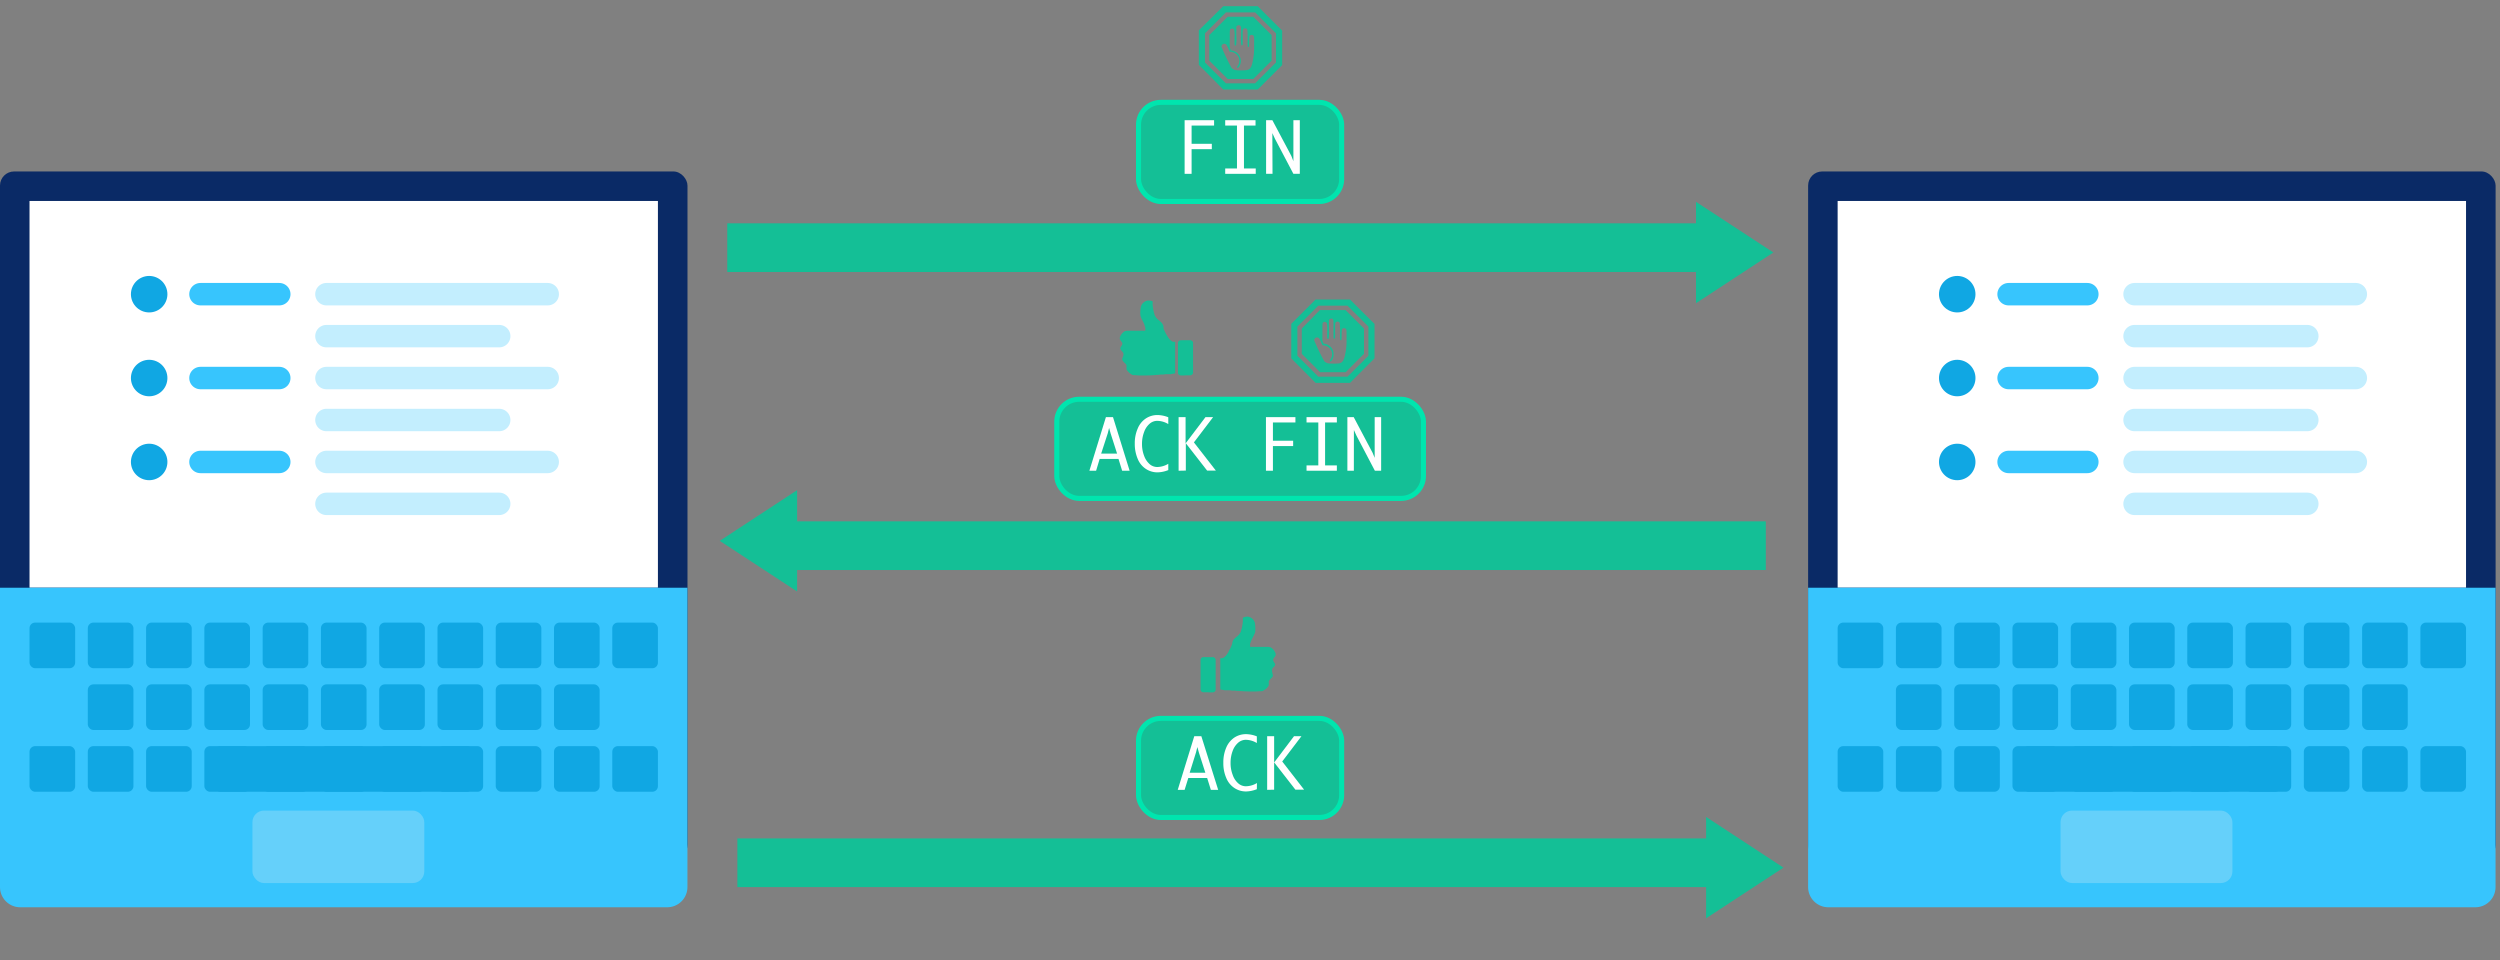 <svg id="Layer_1" data-name="Layer 1" xmlns="http://www.w3.org/2000/svg" width="494.59" height="190" viewBox="0 0 494.59 190"><rect x="0" y="0" width="494.59" height="190" fill="#808080" stroke="none"/><defs><style>.cls-1,.cls-3{fill:#14bf96;}.cls-1{stroke:#00e5ae;}.cls-1,.cls-5,.cls-6,.cls-7{stroke-miterlimit:10;}.cls-2{fill:#fff;}.cls-4{fill:#0a2a66;}.cls-5,.cls-6,.cls-7{fill:none;stroke-linecap:round;}.cls-5{stroke:#37c5fd;}.cls-5,.cls-7{stroke-width:4.44px;}.cls-6{stroke:#10a7e3;stroke-width:7.22px;}.cls-7{stroke:#c3eefe;}.cls-8{fill:#37c5fd;}.cls-9{fill:#10a7e3;}.cls-10{fill:#65d0fa;}</style></defs><title>TCP close</title><rect class="cls-1" x="225.24" y="20.25" width="40.19" height="19.61" rx="4.42"/><path class="cls-2" d="M234.36,34.39V23.78h5.83v1.06h-4.45v3.61h4v1.06h-4v4.88Z"/><path class="cls-2" d="M242.39,34.39V33.33h2.33V24.84h-2.33V23.78h6v1.06H246.1v8.49h2.33v1.06Z"/><path class="cls-2" d="M251.75,34.39h-1.27V23.78h1.24l3.75,7.06.41,1.05h0l0-1.05V23.78h1.27V34.39h-1.27l-3.65-6.94-.51-1.12,0,1.1Z"/><rect class="cls-3" x="143.88" y="44.18" width="192.76" height="9.63"/><polygon class="cls-3" points="350.83 49.95 335.53 39.93 335.53 59.98 350.83 49.95"/><rect class="cls-3" x="156.58" y="103.14" width="192.76" height="9.63" transform="translate(505.92 215.91) rotate(180)"/><polygon class="cls-3" points="142.39 107 157.7 117.02 157.7 96.97 142.39 107"/><rect class="cls-1" x="209.07" y="78.99" width="72.54" height="19.61" rx="4.42"/><path class="cls-2" d="M216.85,93.13h-1.33l3.27-10.61h1.4l3.29,10.61H222l-.72-2.33h-3.73Zm1-3.39H221l-1.28-4-.3-1.08-.27,1.08Z"/><path class="cls-2" d="M231.13,93a6.08,6.08,0,0,1-2.13.45,4.14,4.14,0,0,1-2.29-.67,4.31,4.31,0,0,1-1.63-2,7.44,7.44,0,0,1-.58-3,7.21,7.21,0,0,1,.58-3,4.37,4.37,0,0,1,1.62-2,4.12,4.12,0,0,1,2.3-.67,6,6,0,0,1,2.13.44V83.9a4.27,4.27,0,0,0-2.18-.64,2.26,2.26,0,0,0-1.5.56,3.82,3.82,0,0,0-1.1,1.64,6.51,6.51,0,0,0-.42,2.36,6.43,6.43,0,0,0,.43,2.39,3.93,3.93,0,0,0,1.1,1.63,2.27,2.27,0,0,0,1.49.55,4.3,4.3,0,0,0,2.18-.64Z"/><path class="cls-2" d="M233.17,93.13V82.52h1.38v5.2l3.94-5.2H240l-3.8,5,4.34,5.58h-1.73l-4.21-5.41v5.41Z"/><path class="cls-2" d="M250.45,93.13V82.52h5.83v1.06h-4.45v3.61h4v1.06h-4v4.88Z"/><path class="cls-2" d="M258.48,93.13V92.07h2.33V83.58h-2.33V82.52h6v1.06h-2.33v8.49h2.33v1.06Z"/><path class="cls-2" d="M267.84,93.13h-1.28V82.52h1.25l3.74,7.06.41,1h0l0-1V82.52h1.28V93.13H272l-3.64-6.94-.51-1.12,0,1.1Z"/><rect class="cls-1" x="225.24" y="142.12" width="40.19" height="19.61" rx="4.42"/><path class="cls-2" d="M234.36,156.26H233l3.27-10.61h1.4L241,156.26h-1.45l-.73-2.34h-3.73Zm1-3.39h3.1l-1.28-4-.3-1.08-.27,1.08Z"/><path class="cls-2" d="M248.65,156.13a6.08,6.08,0,0,1-2.13.45,4.12,4.12,0,0,1-2.29-.67,4.31,4.31,0,0,1-1.63-2,7.27,7.27,0,0,1-.58-3,7.37,7.37,0,0,1,.57-3,4.5,4.5,0,0,1,1.62-2,4.18,4.18,0,0,1,2.31-.67,6,6,0,0,1,2.13.44V147a4.37,4.37,0,0,0-2.19-.64,2.31,2.31,0,0,0-1.5.57,3.91,3.91,0,0,0-1.1,1.64,6.68,6.68,0,0,0-.41,2.36,6.43,6.43,0,0,0,.43,2.39A3.83,3.83,0,0,0,245,155a2.27,2.27,0,0,0,1.48.55,4.33,4.33,0,0,0,2.19-.64Z"/><path class="cls-2" d="M250.69,156.26V145.65h1.38v5.2l3.93-5.2h1.47l-3.8,5,4.33,5.58h-1.72l-4.21-5.41v5.41Z"/><rect class="cls-3" x="145.88" y="165.87" width="192.76" height="9.63"/><polygon class="cls-3" points="352.83 171.65 337.53 161.62 337.53 181.67 352.83 171.65"/><rect class="cls-4" y="33.92" width="136.01" height="136.01" rx="2.79"/><rect class="cls-2" x="5.84" y="39.76" width="124.32" height="76.5"/><line class="cls-5" x1="39.66" y1="58.2" x2="55.25" y2="58.2"/><line class="cls-6" x1="29.51" y1="58.2" x2="29.51" y2="58.2"/><line class="cls-5" x1="39.66" y1="74.79" x2="55.25" y2="74.79"/><line class="cls-6" x1="29.51" y1="74.79" x2="29.51" y2="74.79"/><line class="cls-5" x1="39.66" y1="91.39" x2="55.25" y2="91.39"/><line class="cls-6" x1="29.51" y1="91.39" x2="29.51" y2="91.39"/><line class="cls-7" x1="64.58" y1="58.2" x2="108.36" y2="58.2"/><line class="cls-7" x1="64.58" y1="66.5" x2="98.76" y2="66.5"/><line class="cls-7" x1="64.58" y1="83.09" x2="98.76" y2="83.09"/><line class="cls-7" x1="64.58" y1="99.68" x2="98.76" y2="99.68"/><line class="cls-7" x1="64.58" y1="74.79" x2="108.36" y2="74.79"/><line class="cls-7" x1="64.58" y1="91.39" x2="108.36" y2="91.39"/><path class="cls-8" d="M0,116.27H136a0,0,0,0,1,0,0v59.22a4,4,0,0,1-4,4H4a4,4,0,0,1-4-4V116.27A0,0,0,0,1,0,116.27Z"/><rect class="cls-9" x="5.84" y="123.17" width="9.03" height="9.03" rx="1.11"/><rect class="cls-9" x="17.37" y="123.17" width="9.03" height="9.03" rx="1.11"/><rect class="cls-9" x="28.9" y="123.17" width="9.03" height="9.03" rx="1.11"/><rect class="cls-9" x="40.43" y="123.17" width="9.03" height="9.03" rx="1.11"/><rect class="cls-9" x="51.96" y="123.17" width="9.03" height="9.03" rx="1.11"/><rect class="cls-9" x="63.49" y="123.17" width="9.03" height="9.03" rx="1.11"/><rect class="cls-9" x="75.02" y="123.17" width="9.03" height="9.03" rx="1.11"/><rect class="cls-9" x="86.55" y="123.17" width="9.03" height="9.03" rx="1.11"/><rect class="cls-9" x="98.07" y="123.17" width="9.03" height="9.03" rx="1.11"/><rect class="cls-9" x="109.6" y="123.17" width="9.03" height="9.03" rx="1.11"/><rect class="cls-9" x="121.13" y="123.17" width="9.03" height="9.03" rx="1.11"/><rect class="cls-9" x="17.37" y="135.39" width="9.03" height="9.03" rx="1.11"/><rect class="cls-9" x="28.9" y="135.39" width="9.03" height="9.03" rx="1.11"/><rect class="cls-9" x="40.43" y="135.39" width="9.03" height="9.03" rx="1.11"/><rect class="cls-9" x="51.96" y="135.39" width="9.03" height="9.03" rx="1.11"/><rect class="cls-9" x="63.49" y="135.39" width="9.03" height="9.03" rx="1.11"/><rect class="cls-9" x="75.02" y="135.39" width="9.03" height="9.03" rx="1.11"/><rect class="cls-9" x="86.55" y="135.39" width="9.03" height="9.03" rx="1.11"/><rect class="cls-9" x="98.07" y="135.39" width="9.03" height="9.03" rx="1.11"/><rect class="cls-9" x="109.6" y="135.39" width="9.03" height="9.03" rx="1.11"/><rect class="cls-9" x="5.84" y="147.61" width="9.03" height="9.03" rx="1.11"/><rect class="cls-9" x="17.37" y="147.61" width="9.03" height="9.03" rx="1.11"/><rect class="cls-9" x="28.9" y="147.61" width="9.03" height="9.03" rx="1.11"/><rect class="cls-9" x="40.43" y="147.61" width="9.03" height="9.03" rx="1.11"/><rect class="cls-9" x="51.96" y="147.61" width="9.03" height="9.03" rx="1.11"/><rect class="cls-9" x="63.49" y="147.61" width="9.03" height="9.03" rx="1.11"/><rect class="cls-9" x="75.02" y="147.61" width="9.03" height="9.03" rx="1.11"/><rect class="cls-9" x="86.55" y="147.61" width="9.03" height="9.03" rx="1.11"/><rect class="cls-9" x="98.07" y="147.61" width="9.03" height="9.03" rx="1.11"/><rect class="cls-9" x="109.6" y="147.61" width="9.03" height="9.03" rx="1.11"/><rect class="cls-9" x="121.13" y="147.61" width="9.03" height="9.03" rx="1.11"/><rect class="cls-9" x="42.5" y="147.61" width="51" height="9.03" rx="1.11"/><rect class="cls-10" x="49.94" y="160.36" width="34" height="14.34" rx="2.29"/><rect class="cls-4" x="357.71" y="33.92" width="136.01" height="136.01" rx="2.79"/><rect class="cls-2" x="363.55" y="39.76" width="124.32" height="76.5"/><line class="cls-5" x1="397.37" y1="58.2" x2="412.95" y2="58.2"/><line class="cls-6" x1="387.21" y1="58.2" x2="387.21" y2="58.2"/><line class="cls-5" x1="397.37" y1="74.79" x2="412.95" y2="74.79"/><line class="cls-6" x1="387.21" y1="74.79" x2="387.21" y2="74.79"/><line class="cls-5" x1="397.37" y1="91.39" x2="412.95" y2="91.39"/><line class="cls-6" x1="387.21" y1="91.39" x2="387.21" y2="91.39"/><line class="cls-7" x1="422.29" y1="58.2" x2="466.07" y2="58.2"/><line class="cls-7" x1="422.29" y1="66.5" x2="456.47" y2="66.5"/><line class="cls-7" x1="422.29" y1="83.09" x2="456.47" y2="83.09"/><line class="cls-7" x1="422.29" y1="99.68" x2="456.47" y2="99.68"/><line class="cls-7" x1="422.29" y1="74.79" x2="466.07" y2="74.79"/><line class="cls-7" x1="422.29" y1="91.39" x2="466.07" y2="91.39"/><path class="cls-8" d="M357.71,116.27h136a0,0,0,0,1,0,0v59.22a4,4,0,0,1-4,4h-128a4,4,0,0,1-4-4V116.27A0,0,0,0,1,357.71,116.27Z"/><rect class="cls-9" x="363.55" y="123.17" width="9.03" height="9.03" rx="1.11"/><rect class="cls-9" x="375.08" y="123.17" width="9.03" height="9.03" rx="1.11"/><rect class="cls-9" x="386.61" y="123.17" width="9.03" height="9.03" rx="1.11"/><rect class="cls-9" x="398.14" y="123.17" width="9.03" height="9.03" rx="1.11"/><rect class="cls-9" x="409.67" y="123.17" width="9.03" height="9.03" rx="1.11"/><rect class="cls-9" x="421.2" y="123.17" width="9.03" height="9.03" rx="1.11"/><rect class="cls-9" x="432.72" y="123.17" width="9.03" height="9.03" rx="1.11"/><rect class="cls-9" x="444.25" y="123.17" width="9.03" height="9.03" rx="1.11"/><rect class="cls-9" x="455.78" y="123.17" width="9.03" height="9.03" rx="1.11"/><rect class="cls-9" x="467.31" y="123.17" width="9.03" height="9.03" rx="1.11"/><rect class="cls-9" x="478.84" y="123.17" width="9.03" height="9.03" rx="1.11"/><rect class="cls-9" x="375.08" y="135.39" width="9.03" height="9.03" rx="1.11"/><rect class="cls-9" x="386.61" y="135.39" width="9.03" height="9.03" rx="1.11"/><rect class="cls-9" x="398.14" y="135.39" width="9.03" height="9.03" rx="1.11"/><rect class="cls-9" x="409.67" y="135.39" width="9.03" height="9.03" rx="1.11"/><rect class="cls-9" x="421.2" y="135.39" width="9.03" height="9.03" rx="1.11"/><rect class="cls-9" x="432.72" y="135.39" width="9.03" height="9.03" rx="1.11"/><rect class="cls-9" x="444.25" y="135.39" width="9.03" height="9.03" rx="1.11"/><rect class="cls-9" x="455.78" y="135.39" width="9.03" height="9.03" rx="1.11"/><rect class="cls-9" x="467.31" y="135.39" width="9.03" height="9.03" rx="1.11"/><rect class="cls-9" x="363.55" y="147.61" width="9.03" height="9.03" rx="1.11"/><rect class="cls-9" x="375.08" y="147.61" width="9.03" height="9.03" rx="1.11"/><rect class="cls-9" x="386.61" y="147.61" width="9.03" height="9.03" rx="1.11"/><rect class="cls-9" x="398.14" y="147.61" width="9.03" height="9.03" rx="1.11"/><rect class="cls-9" x="409.67" y="147.61" width="9.03" height="9.03" rx="1.11"/><rect class="cls-9" x="421.2" y="147.61" width="9.03" height="9.03" rx="1.11"/><rect class="cls-9" x="432.72" y="147.61" width="9.03" height="9.03" rx="1.11"/><rect class="cls-9" x="444.25" y="147.61" width="9.03" height="9.03" rx="1.11"/><rect class="cls-9" x="455.78" y="147.61" width="9.03" height="9.03" rx="1.11"/><rect class="cls-9" x="467.31" y="147.61" width="9.03" height="9.03" rx="1.11"/><rect class="cls-9" x="478.84" y="147.61" width="9.03" height="9.03" rx="1.11"/><rect class="cls-9" x="400.21" y="147.61" width="51" height="9.03" rx="1.11"/><rect class="cls-10" x="407.65" y="160.36" width="34" height="14.34" rx="2.29"/><path class="cls-3" d="M227.05,59.46a1.65,1.65,0,0,0-.58.22,1.73,1.73,0,0,0-.63.66,2.3,2.3,0,0,0-.16.43.84.84,0,0,0,0,.1,2.73,2.73,0,0,0-.07.63,2.58,2.58,0,0,0,0,.67s0,0,0,.06a.15.15,0,0,0,0,.06.44.44,0,0,0,0,.1,2,2,0,0,0,.1.32,3.37,3.37,0,0,0,.32.72,5.72,5.72,0,0,1,.27.55l.09.19a1,1,0,0,1,0,.12.08.08,0,0,0,0,0,1.28,1.28,0,0,1,.08.2,1.41,1.41,0,0,1,.1.87.25.25,0,0,1,0,.07s-.27,0-.6,0c-.9,0-2.3,0-2.71,0l-.25,0a2.79,2.79,0,0,0-.53.11,2.4,2.4,0,0,0-.86,1,1.56,1.56,0,0,0-.07.17.34.34,0,0,1,0,.08.85.85,0,0,0,0,.31,1.57,1.57,0,0,0,.22.36c.26.35.29.4.27.53s0,.09,0,.12a2.59,2.59,0,0,1-.17.33c-.11.18-.21.36-.23.4s0,0,0,0a.43.43,0,0,0,0,.05s0,0,0,0,0,0,0,.07,0,.07,0,.07,0,0,0,0,.1.2.29.41.34.42.33.57a1.32,1.32,0,0,1,0,.23.89.89,0,0,1-.05.13l0,.06a.93.93,0,0,0-.05.14c0,.06-.05.12-.06.14a1,1,0,0,0-.09.35.41.41,0,0,0,.05.21,1.9,1.9,0,0,0,.43.52,1.41,1.41,0,0,1,.37.45,2.1,2.1,0,0,1,0,.41c0,.45,0,.46.17.7a4.07,4.07,0,0,0,.41.42,2.35,2.35,0,0,0,.53.37,1.12,1.12,0,0,0,.24.08l.1,0,.12,0,.15,0a11.69,11.69,0,0,0,1.45.06c1,0,1.85,0,2.87-.12l.24,0,.42-.06.16,0,.12,0,.13,0,.22,0,.34-.07.13,0,.23,0,.22,0,.25,0,.22,0,.42-.08.32-.06h.17V67.62h-.2a.76.76,0,0,1-.39-.08,2.33,2.33,0,0,1-.73-.7c-.06-.08-.28-.43-.32-.5a.35.35,0,0,1-.05-.08.88.88,0,0,0-.07-.12s-.05-.1-.08-.14l-.32-.66s0-.09-.06-.13l-.09-.2c0-.06,0-.12,0-.13s0,0,0,0l0-.07,0-.1,0-.11a.33.33,0,0,0,0-.06v0s0,0-.08-.19l-.05-.12a1.64,1.64,0,0,0-.16-.28,3.76,3.76,0,0,0-.6-.57l-.09-.07a2.44,2.44,0,0,1-.82-1.11s0-.09,0-.1a3.26,3.26,0,0,1-.14-.48,10.36,10.36,0,0,1-.21-1.28,2.28,2.28,0,0,0,0-.27,2.28,2.28,0,0,1,0-.26l0-.16a.26.26,0,0,0-.15-.12l-.08,0A2.37,2.37,0,0,0,227.05,59.46Z"/><path class="cls-3" d="M233.55,67.32a.57.57,0,0,0-.36.18.58.58,0,0,0-.15.25c0,.07,0,6,0,6.1a.64.64,0,0,0,.41.41,6.74,6.74,0,0,0,1.08,0c1.12,0,1.05,0,1.2-.07a.74.74,0,0,0,.3-.37c0-.06,0-6,0-6.08a.67.67,0,0,0-.31-.37.48.48,0,0,0-.18-.06C235.43,67.31,233.67,67.3,233.55,67.32Z"/><path class="cls-3" d="M246.1,122.13l-.07,0a.27.27,0,0,0-.15.12.51.51,0,0,0,0,.16c0,.07,0,.19,0,.26a2.45,2.45,0,0,1,0,.27,10.53,10.53,0,0,1-.2,1.29l-.14.48a.26.26,0,0,0,0,.09,2.46,2.46,0,0,1-.82,1.12l-.08.06a3.77,3.77,0,0,0-.6.57,1.5,1.5,0,0,0-.17.28s0,.09,0,.12a1,1,0,0,0-.08.19,0,0,0,0,1,0,0,.3.3,0,0,0,0,.06l0,.1-.05.11a.41.41,0,0,0,0,.07,0,0,0,0,1,0,0,1.33,1.33,0,0,0-.06.14c0,.06-.06.15-.08.19a.84.84,0,0,0-.06.14c0,.09-.28.57-.33.65l-.08.15a.52.52,0,0,1-.07.11l0,.09-.32.49a2.39,2.39,0,0,1-.74.71.88.88,0,0,1-.38.07h-.2v6.2h0l.07,0h.07l.31.06.42.08.22,0,.26,0,.21,0,.23,0,.13,0,.34.06.23,0,.12,0,.13,0,.15,0a2.8,2.8,0,0,0,.42.06l.24,0c1,.09,1.87.12,2.88.12a11.49,11.49,0,0,0,1.44-.06l.15,0,.13,0,.1,0a.79.79,0,0,0,.23-.09,2.92,2.92,0,0,0,.54-.36,3.24,3.24,0,0,0,.4-.43c.17-.23.17-.24.17-.7a3.35,3.35,0,0,1,0-.4,1.78,1.78,0,0,1,.37-.46,1.92,1.92,0,0,0,.43-.51.43.43,0,0,0,0-.21.94.94,0,0,0-.09-.36l0-.14c0-.06-.05-.12-.06-.13l0-.07a1,1,0,0,0,0-.12,1.57,1.57,0,0,1,0-.23c0-.16,0-.23.33-.57a1.17,1.17,0,0,0,.28-.41,0,0,0,0,1,0,0,.13.13,0,0,0,0-.08.12.12,0,0,0,0-.07.1.1,0,0,1,0,0,.06.06,0,0,0,0,0l0,0a2.59,2.59,0,0,0-.22-.4,2.26,2.26,0,0,1-.18-.34,1,1,0,0,1,0-.12c0-.12,0-.18.26-.52a2.23,2.23,0,0,0,.23-.37.81.81,0,0,0,0-.3.19.19,0,0,1,0-.08l-.08-.18a2.18,2.18,0,0,0-.86-1,1.71,1.71,0,0,0-.53-.11l-.25,0c-.4,0-1.8,0-2.71,0h-.6a.44.44,0,0,0,0-.08,1.39,1.39,0,0,1,.1-.86c0-.11.07-.17.08-.21a0,0,0,0,0,0,0,1,1,0,0,1,.06-.13,1.05,1.05,0,0,1,.08-.18l.27-.56a5.13,5.13,0,0,0,.33-.71,1.87,1.87,0,0,0,.09-.32.81.81,0,0,1,0-.11s0,0,0-.06,0,0,0-.05a2.77,2.77,0,0,0,0-.67,2.8,2.8,0,0,0-.06-.63.62.62,0,0,1,0-.1,1.69,1.69,0,0,0-.79-1.1,1.65,1.65,0,0,0-.57-.21A1.6,1.6,0,0,0,246.1,122.13Z"/><path class="cls-3" d="M238,130a.49.49,0,0,0-.19.07.64.64,0,0,0-.3.36c0,.06,0,6,0,6.09a.65.65,0,0,0,.29.36c.16.08.09.08,1.2.08a6.74,6.74,0,0,0,1.08,0,.67.67,0,0,0,.42-.42c0-.07,0-6,0-6.09a.87.87,0,0,0-.16-.26A.58.58,0,0,0,240,130C239.85,130,238.08,130,238,130Z"/><path class="cls-3" d="M239.57,3.64,237.17,6v6.83l2.41,2.42L242,17.71h6.82l2.42-2.42,2.42-2.42V6.06l-2.42-2.41-2.42-2.42H242Zm10.79.88,2.08,2.07v5.77l-2.07,2.06-2.07,2.07h-5.77l-2.07-2.06-2.07-2.07V6.59l2.07-2.07,2.07-2.07h5.77Z"/><path class="cls-3" d="M241.07,5.13l-1.82,1.81V12l1.82,1.82,1.81,1.81h5.06l1.82-1.82L251.57,12V6.94l-1.81-1.81-1.82-1.82h-5.06Zm4.24-.08a.46.46,0,0,1,.14.16c.08.11.08.21.08,1.9a7.15,7.15,0,0,0,.06,1.83c.07.07.08.07.18,0s.07-.1.07-1.47c0-1.56,0-1.61.22-1.78a.49.49,0,0,1,.7.16,12.87,12.87,0,0,1,.06,1.73c0,1.51,0,1.65.09,1.69a.12.12,0,0,0,.14,0c.06,0,.07-.15.09-1.06a4.53,4.53,0,0,1,.07-1.1.51.51,0,0,1,.71-.11c.2.17.21.27.19,2a13,13,0,0,1-.31,3.28c-.23,1.1-.54,1.5-1.24,1.6a11.69,11.69,0,0,1-2.05,0,1.53,1.53,0,0,1-.86-.45,40.37,40.37,0,0,1-2-4.18.56.56,0,0,1,.84-.51c.16.1.18.14.52.88l.28.62h.15a1.91,1.91,0,0,1,1.53.93,1.8,1.8,0,0,1-.1,1.88c-.15.22-.17.3-.06.36s.29-.1.43-.4a2.07,2.07,0,0,0,.24-1A2.11,2.11,0,0,0,243.68,10c-.13,0-.15,0-.26-.28l-.13-.26V7.72c0-1.91,0-1.91.24-2a.49.49,0,0,1,.65.17,6.32,6.32,0,0,1,.06,1.56c0,1.28,0,1.44.06,1.51s.16.09.23,0a7.68,7.68,0,0,0,.06-1.85V5.28l.1-.12A.49.49,0,0,1,245.31,5.05Z"/><path class="cls-3" d="M257.86,61.66l-2.4,2.4V70.9l2.4,2.42,2.41,2.42h6.82l2.42-2.43,2.42-2.42v-6.8l-2.42-2.41-2.42-2.42h-6.83Zm10.79.88,2.07,2.07v5.77l-2.07,2.07-2.07,2.07h-5.77l-2.07-2.07-2.07-2.07V64.61l2.07-2.06,2.07-2.08h5.77Z"/><path class="cls-3" d="M259.35,63.15,257.54,65V70l1.81,1.81,1.81,1.82h5.07L268,71.84,269.85,70V65L268,63.15l-1.81-1.81h-5.07Zm4.24-.08a.57.57,0,0,1,.14.16c.08.12.08.21.08,1.9s0,1.78.07,1.83.07.08.17,0,.08-.1.08-1.48c0-1.55,0-1.61.21-1.77a.48.48,0,0,1,.7.16,11.33,11.33,0,0,1,.07,1.73c0,1.51,0,1.65.08,1.69a.12.12,0,0,0,.14,0c.06,0,.08-.15.09-1.06a6.25,6.25,0,0,1,.07-1.1.51.51,0,0,1,.71-.11c.21.17.21.27.19,2a12.38,12.38,0,0,1-.31,3.27c-.23,1.1-.54,1.51-1.24,1.61a14,14,0,0,1-2,0,1.63,1.63,0,0,1-.86-.45A41.36,41.36,0,0,1,260,67.34a.56.56,0,0,1,.84-.51c.16.1.18.13.52.87l.29.62h.14a1.92,1.92,0,0,1,1.53.94,1.78,1.78,0,0,1-.1,1.87c-.15.23-.16.31-.06.37s.29-.11.44-.41a2,2,0,0,0,.23-1A2.09,2.09,0,0,0,262,68c-.13,0-.15,0-.26-.28l-.12-.26V65.74c0-1.91,0-1.91.23-2a.49.49,0,0,1,.65.18,6.12,6.12,0,0,1,.06,1.55c0,1.29,0,1.45.06,1.52s.16.09.23,0a7.83,7.83,0,0,0,.06-1.86V63.31l.1-.12A.5.5,0,0,1,263.59,63.07Z"/></svg>